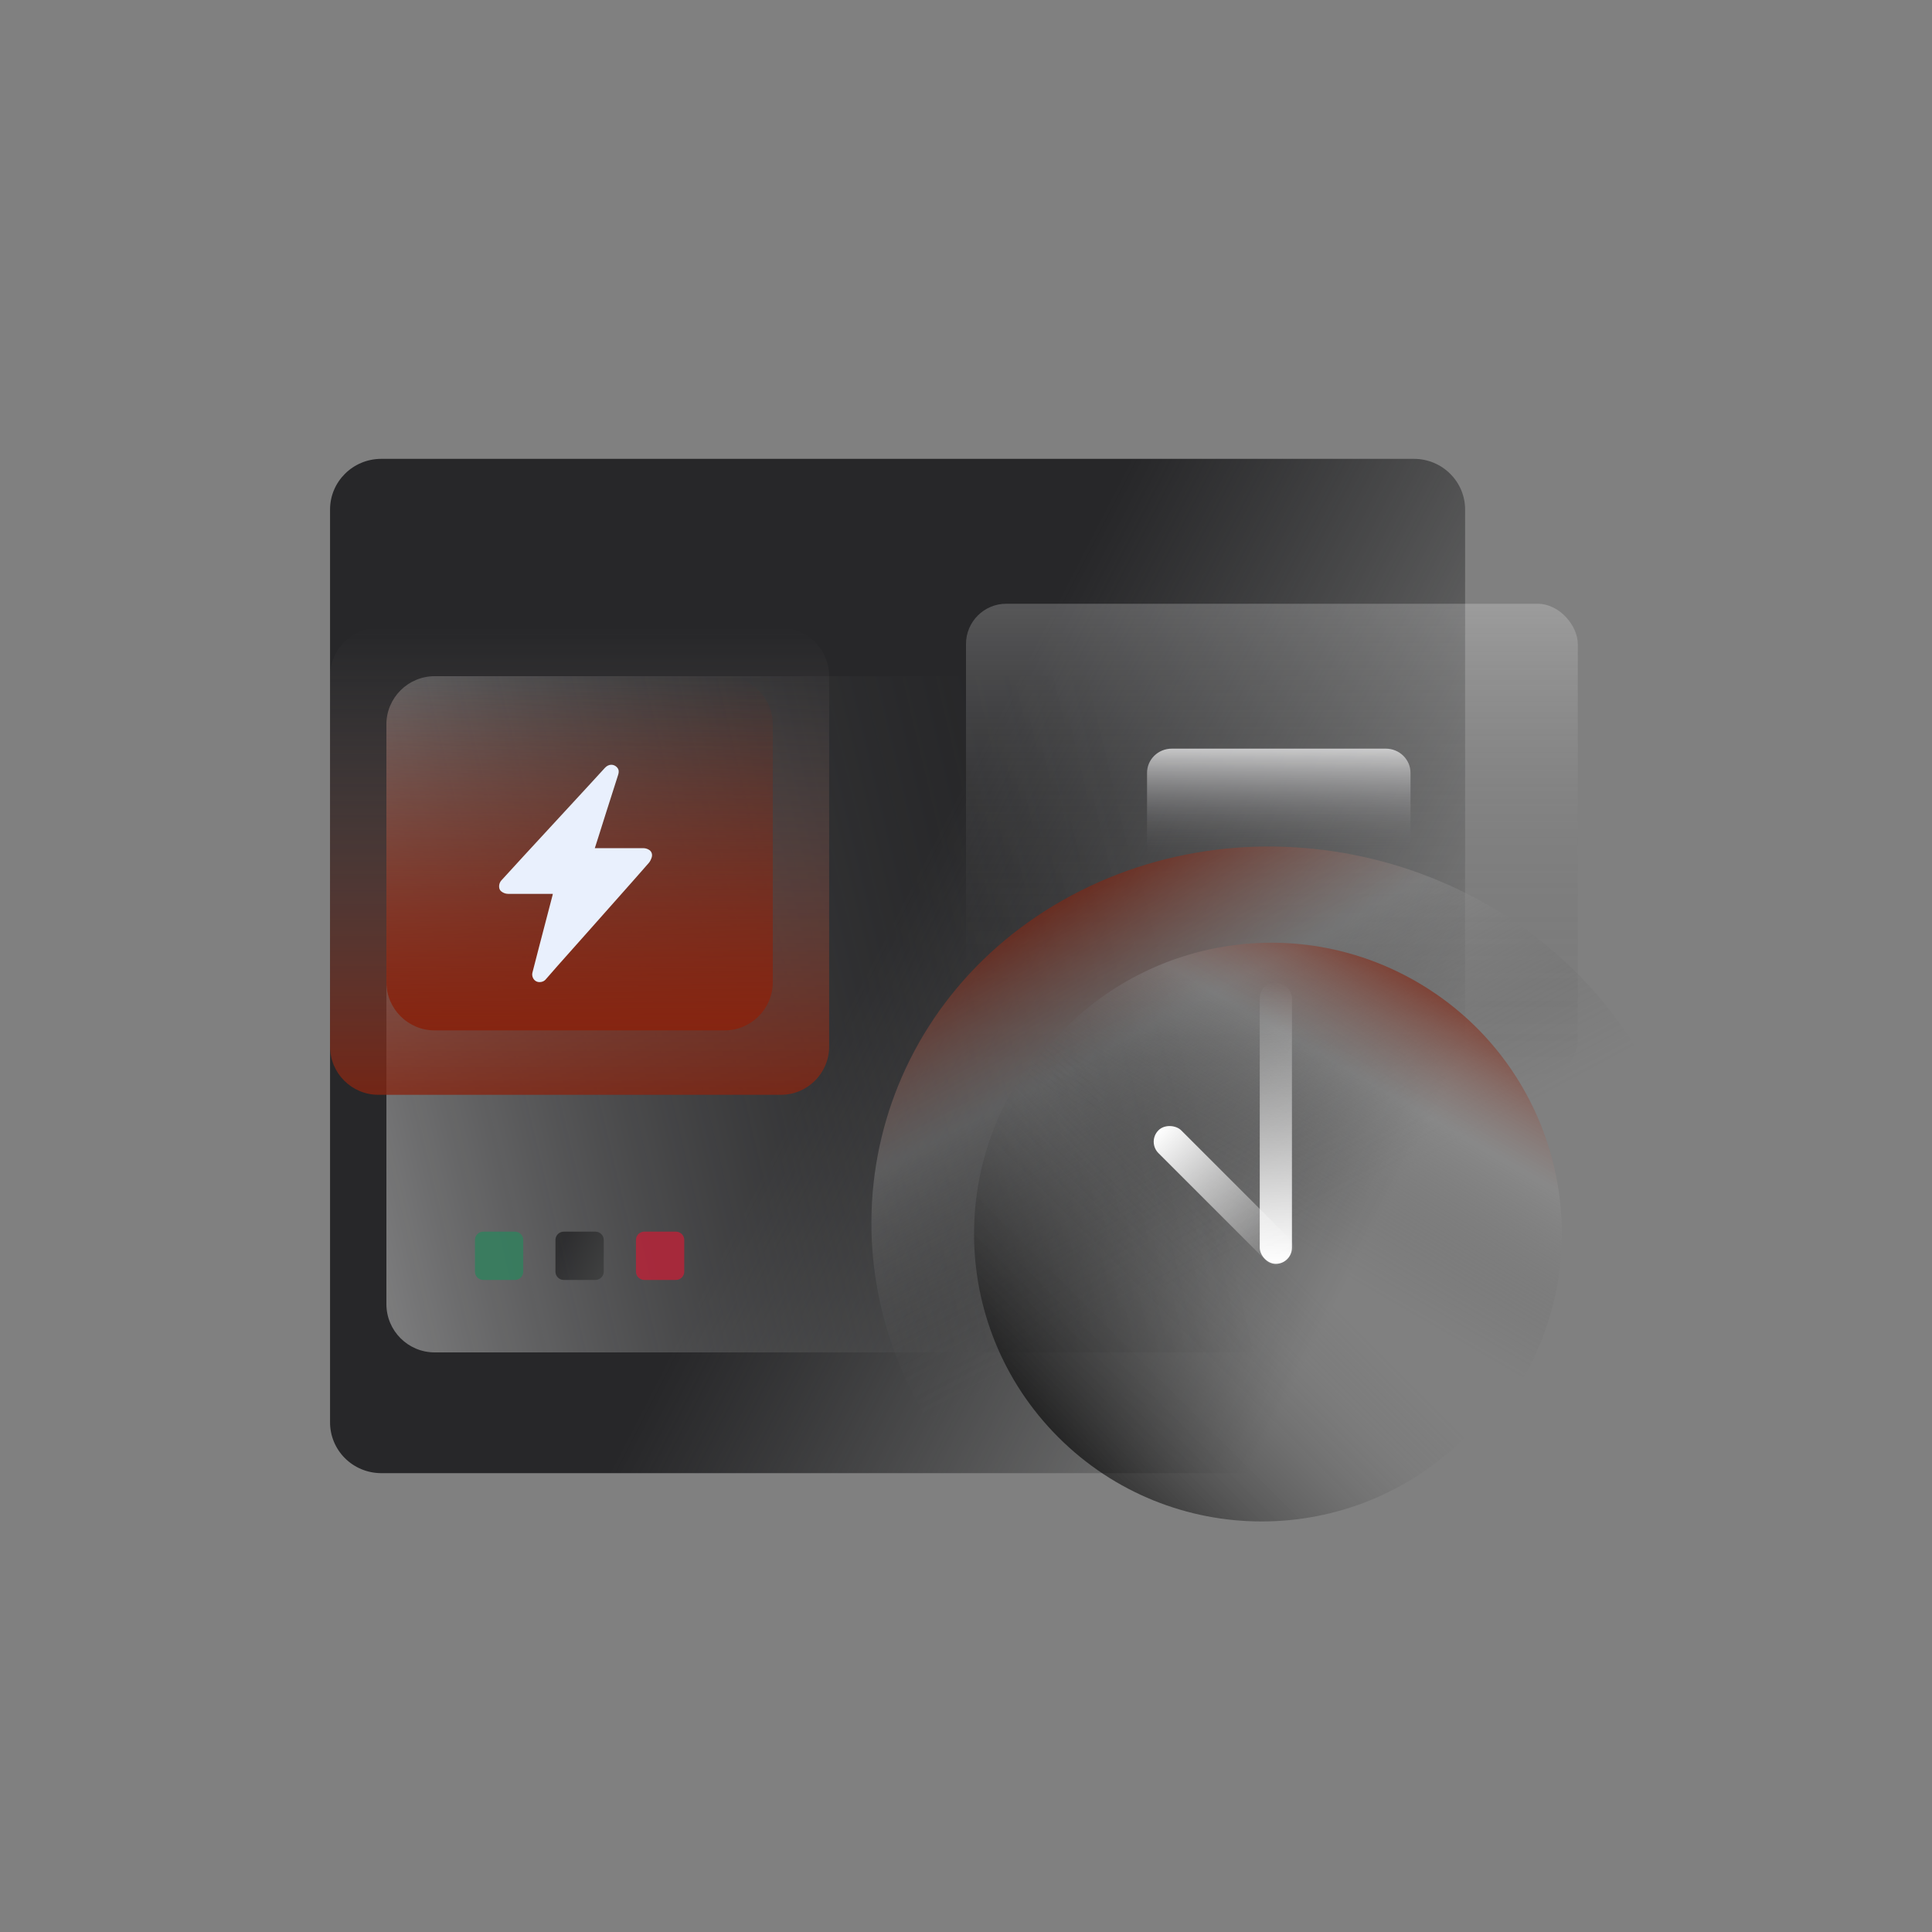 <svg width="400" height="400" viewBox="0 0 400 400" fill="none" xmlns="http://www.w3.org/2000/svg">
<rect x="0" y="0" width="400" height="400" fill="#808080" stroke="none"/>
<g clip-path="url(#clip0_5369_7683)">
<path d="M68.334 105.5C68.334 99.7 73.082 95 78.939 95H292.736C298.591 95 303.336 99.7 303.336 105.5V294.5C303.336 300.3 298.591 305 292.736 305H78.849C76.037 304.977 73.349 303.85 71.377 301.863C69.406 299.877 68.311 297.197 68.334 294.413V105.5Z" fill="url(#paint0_linear_5369_7683)"/>
<path d="M90.001 280H293.334C298.857 280 303.334 275.523 303.334 270V150C303.334 144.477 298.857 140 293.334 140L90.001 140C84.478 140 80.001 144.477 80.001 150L80.001 270C80.001 275.523 84.478 280 90.001 280Z" fill="url(#paint1_linear_5369_7683)"/>
<path opacity="0.86" d="M106.609 255H100.058C99.105 255 98.334 255.772 98.334 256.724V263.276C98.334 264.228 99.105 265 100.058 265H106.609C107.562 265 108.333 264.228 108.333 263.276V256.724C108.333 255.772 107.562 255 106.609 255Z" fill="#33805E"/>
<path opacity="0.86" d="M123.276 255H116.724C115.772 255 115 255.772 115 256.724V263.276C115 264.228 115.772 265 116.724 265H123.276C124.228 265 125 264.228 125 263.276V256.724C125 255.772 124.228 255 123.276 255Z" fill="url(#paint2_linear_5369_7683)"/>
<path opacity="0.86" d="M139.942 255H133.391C132.438 255 131.667 255.772 131.667 256.724V263.276C131.667 264.228 132.438 265 133.391 265H139.942C140.895 265 141.667 264.228 141.667 263.276V256.724C141.667 255.772 140.895 255 139.942 255Z" fill="#B52439"/>
<path d="M161.668 130H78.335C72.812 130 68.335 134.477 68.335 140V216.667C68.335 222.19 72.812 226.667 78.335 226.667H161.668C167.191 226.667 171.668 222.19 171.668 216.667V140C171.668 134.477 167.191 130 161.668 130Z" fill="url(#paint3_linear_5369_7683)"/>
<path d="M150.001 140H90.001C84.479 140 80.001 144.477 80.001 150V203.333C80.001 208.856 84.479 213.333 90.001 213.333H150.001C155.524 213.333 160.001 208.856 160.001 203.333V150C160.001 144.477 155.524 140 150.001 140Z" fill="url(#paint4_linear_5369_7683)"/>
<rect x="200" y="125" width="126.667" height="98.333" rx="8.333" fill="url(#paint5_linear_5369_7683)"/>
<path d="M237.484 183.78H292.03V160.005C292.03 158.678 291.491 157.405 290.532 156.466C289.573 155.527 288.272 155 286.916 155H242.598C241.242 155 239.941 155.527 238.982 156.466C238.023 157.405 237.484 158.678 237.484 160.005V183.78Z" fill="url(#paint6_linear_5369_7683)"/>
<path d="M192.505 294.809C168.372 255.961 181.497 206.975 221.822 185.397C262.146 163.82 314.398 177.821 338.532 216.669" fill="url(#paint7_linear_5369_7683)"/>
<path d="M211.09 225.27C227.703 196.494 264.499 186.635 293.275 203.249C322.05 219.863 331.909 256.658 315.296 285.434" fill="url(#paint8_linear_5369_7683)"/>
<path d="M303.333 297.557C280.076 320.815 242.367 320.815 219.109 297.557C195.852 274.299 195.852 236.592 219.109 213.334" fill="url(#paint9_linear_5369_7683)"/>
<rect x="267.484" y="261.666" width="6.667" height="58.333" rx="3.333" transform="rotate(-180 267.484 261.666)" fill="url(#paint10_linear_5369_7683)"/>
<rect x="237.484" y="236.381" width="6.667" height="38.333" rx="3.333" transform="rotate(-45 237.484 236.381)" fill="url(#paint11_linear_5369_7683)"/>
<path d="M134.444 175.989C134.058 175.732 133.631 175.602 133.163 175.602C130.4 175.603 127.637 175.604 124.875 175.605C124.309 175.605 123.744 175.605 123.148 175.605C123.404 174.805 123.648 174.052 123.887 173.297C124.424 171.597 124.955 169.895 125.496 168.197C126.327 165.591 127.169 162.986 127.995 160.378C128.157 159.869 128.168 159.357 127.784 158.913C127.09 158.113 125.994 158.147 125.233 158.983C124.112 160.213 122.985 161.44 121.858 162.664C119.508 165.215 117.156 167.765 114.804 170.314C112.64 172.66 110.473 175.002 108.313 177.35C106.802 178.992 105.296 180.639 103.794 182.289C103.206 182.935 103.174 184.053 103.738 184.517C104.149 184.855 104.643 185.059 105.179 185.062C107.312 185.075 109.445 185.066 111.578 185.065C112.53 185.065 113.484 185.065 114.457 185.065C114.433 185.187 114.419 185.276 114.396 185.363C113.435 189.044 112.473 192.724 111.514 196.405C111.082 198.062 110.652 199.72 110.231 201.38C110.05 202.096 110.422 202.891 111.055 203.194C111.664 203.485 112.528 203.304 112.943 202.823C113.772 201.86 114.61 200.904 115.453 199.953C117.594 197.541 119.743 195.135 121.885 192.723C124.258 190.052 126.627 187.379 128.996 184.705C130.781 182.689 132.575 180.679 134.339 178.645C134.609 178.334 134.794 177.924 134.924 177.529C135.128 176.909 134.906 176.296 134.444 175.988V175.989Z" fill="#E9F0FD"/>
</g>
<defs>
<linearGradient id="paint0_linear_5369_7683" x1="270.834" y1="280.833" x2="166.3" y2="227.065" gradientUnits="userSpaceOnUse">
<stop stop-color="#121314" stop-opacity="0"/>
<stop offset="1" stop-color="#272729"/>
</linearGradient>
<linearGradient id="paint1_linear_5369_7683" x1="249.166" y1="229.167" x2="53.15" y2="275.795" gradientUnits="userSpaceOnUse">
<stop stop-color="#121314" stop-opacity="0"/>
<stop offset="1" stop-color="#CCCCCC" stop-opacity="0.7"/>
</linearGradient>
<linearGradient id="paint2_linear_5369_7683" x1="115" y1="260" x2="125" y2="265" gradientUnits="userSpaceOnUse">
<stop stop-color="#272729"/>
<stop offset="1" stop-color="#3D3E3E"/>
</linearGradient>
<linearGradient id="paint3_linear_5369_7683" x1="120.321" y1="226.488" x2="120.321" y2="129.821" gradientUnits="userSpaceOnUse">
<stop stop-color="#862511" stop-opacity="0.797"/>
<stop offset="1" stop-color="#7B7B7C" stop-opacity="0"/>
</linearGradient>
<linearGradient id="paint4_linear_5369_7683" x1="120.037" y1="139.721" x2="120.037" y2="213.054" gradientUnits="userSpaceOnUse">
<stop stop-color="#862511" stop-opacity="0"/>
<stop offset="1" stop-color="#862511"/>
</linearGradient>
<linearGradient id="paint5_linear_5369_7683" x1="263.333" y1="125" x2="263.333" y2="223.333" gradientUnits="userSpaceOnUse">
<stop stop-color="white" stop-opacity="0.22"/>
<stop offset="1" stop-opacity="0"/>
</linearGradient>
<linearGradient id="paint6_linear_5369_7683" x1="264.757" y1="150.145" x2="264.757" y2="176.806" gradientUnits="userSpaceOnUse">
<stop stop-color="white"/>
<stop offset="1" stop-color="#5A5A5E" stop-opacity="0"/>
</linearGradient>
<linearGradient id="paint7_linear_5369_7683" x1="221.828" y1="185.401" x2="260.814" y2="258.26" gradientUnits="userSpaceOnUse">
<stop stop-color="#862511" stop-opacity="0.6"/>
<stop offset="0.38" stop-color="#9B9B9B" stop-opacity="0.35"/>
<stop offset="0.8" stop-color="#5C5C5C" stop-opacity="0.1"/>
<stop offset="1" stop-color="#5A5A5A" stop-opacity="0"/>
</linearGradient>
<linearGradient id="paint8_linear_5369_7683" x1="293.274" y1="203.254" x2="263.193" y2="255.355" gradientUnits="userSpaceOnUse">
<stop stop-color="#862511" stop-opacity="0.6"/>
<stop offset="0.38" stop-color="#989898" stop-opacity="0.35"/>
<stop offset="0.8" stop-color="#5F5F5F" stop-opacity="0.1"/>
<stop offset="1" stop-color="#535353" stop-opacity="0"/>
</linearGradient>
<linearGradient id="paint9_linear_5369_7683" x1="219.111" y1="297.553" x2="261.222" y2="255.442" gradientUnits="userSpaceOnUse">
<stop stop-opacity="0.6"/>
<stop offset="0.8" stop-color="#5F5F5F" stop-opacity="0.1"/>
<stop offset="1" stop-color="#535353" stop-opacity="0"/>
</linearGradient>
<linearGradient id="paint10_linear_5369_7683" x1="270.818" y1="261.666" x2="270.818" y2="319.999" gradientUnits="userSpaceOnUse">
<stop stop-color="white"/>
<stop offset="1" stop-color="white" stop-opacity="0"/>
</linearGradient>
<linearGradient id="paint11_linear_5369_7683" x1="240.818" y1="236.381" x2="240.818" y2="274.714" gradientUnits="userSpaceOnUse">
<stop stop-color="white"/>
<stop offset="1" stop-color="white" stop-opacity="0"/>
</linearGradient>
<clipPath id="clip0_5369_7683">
<rect width="400" height="400" fill="white"/>
</clipPath>
</defs>
</svg>
